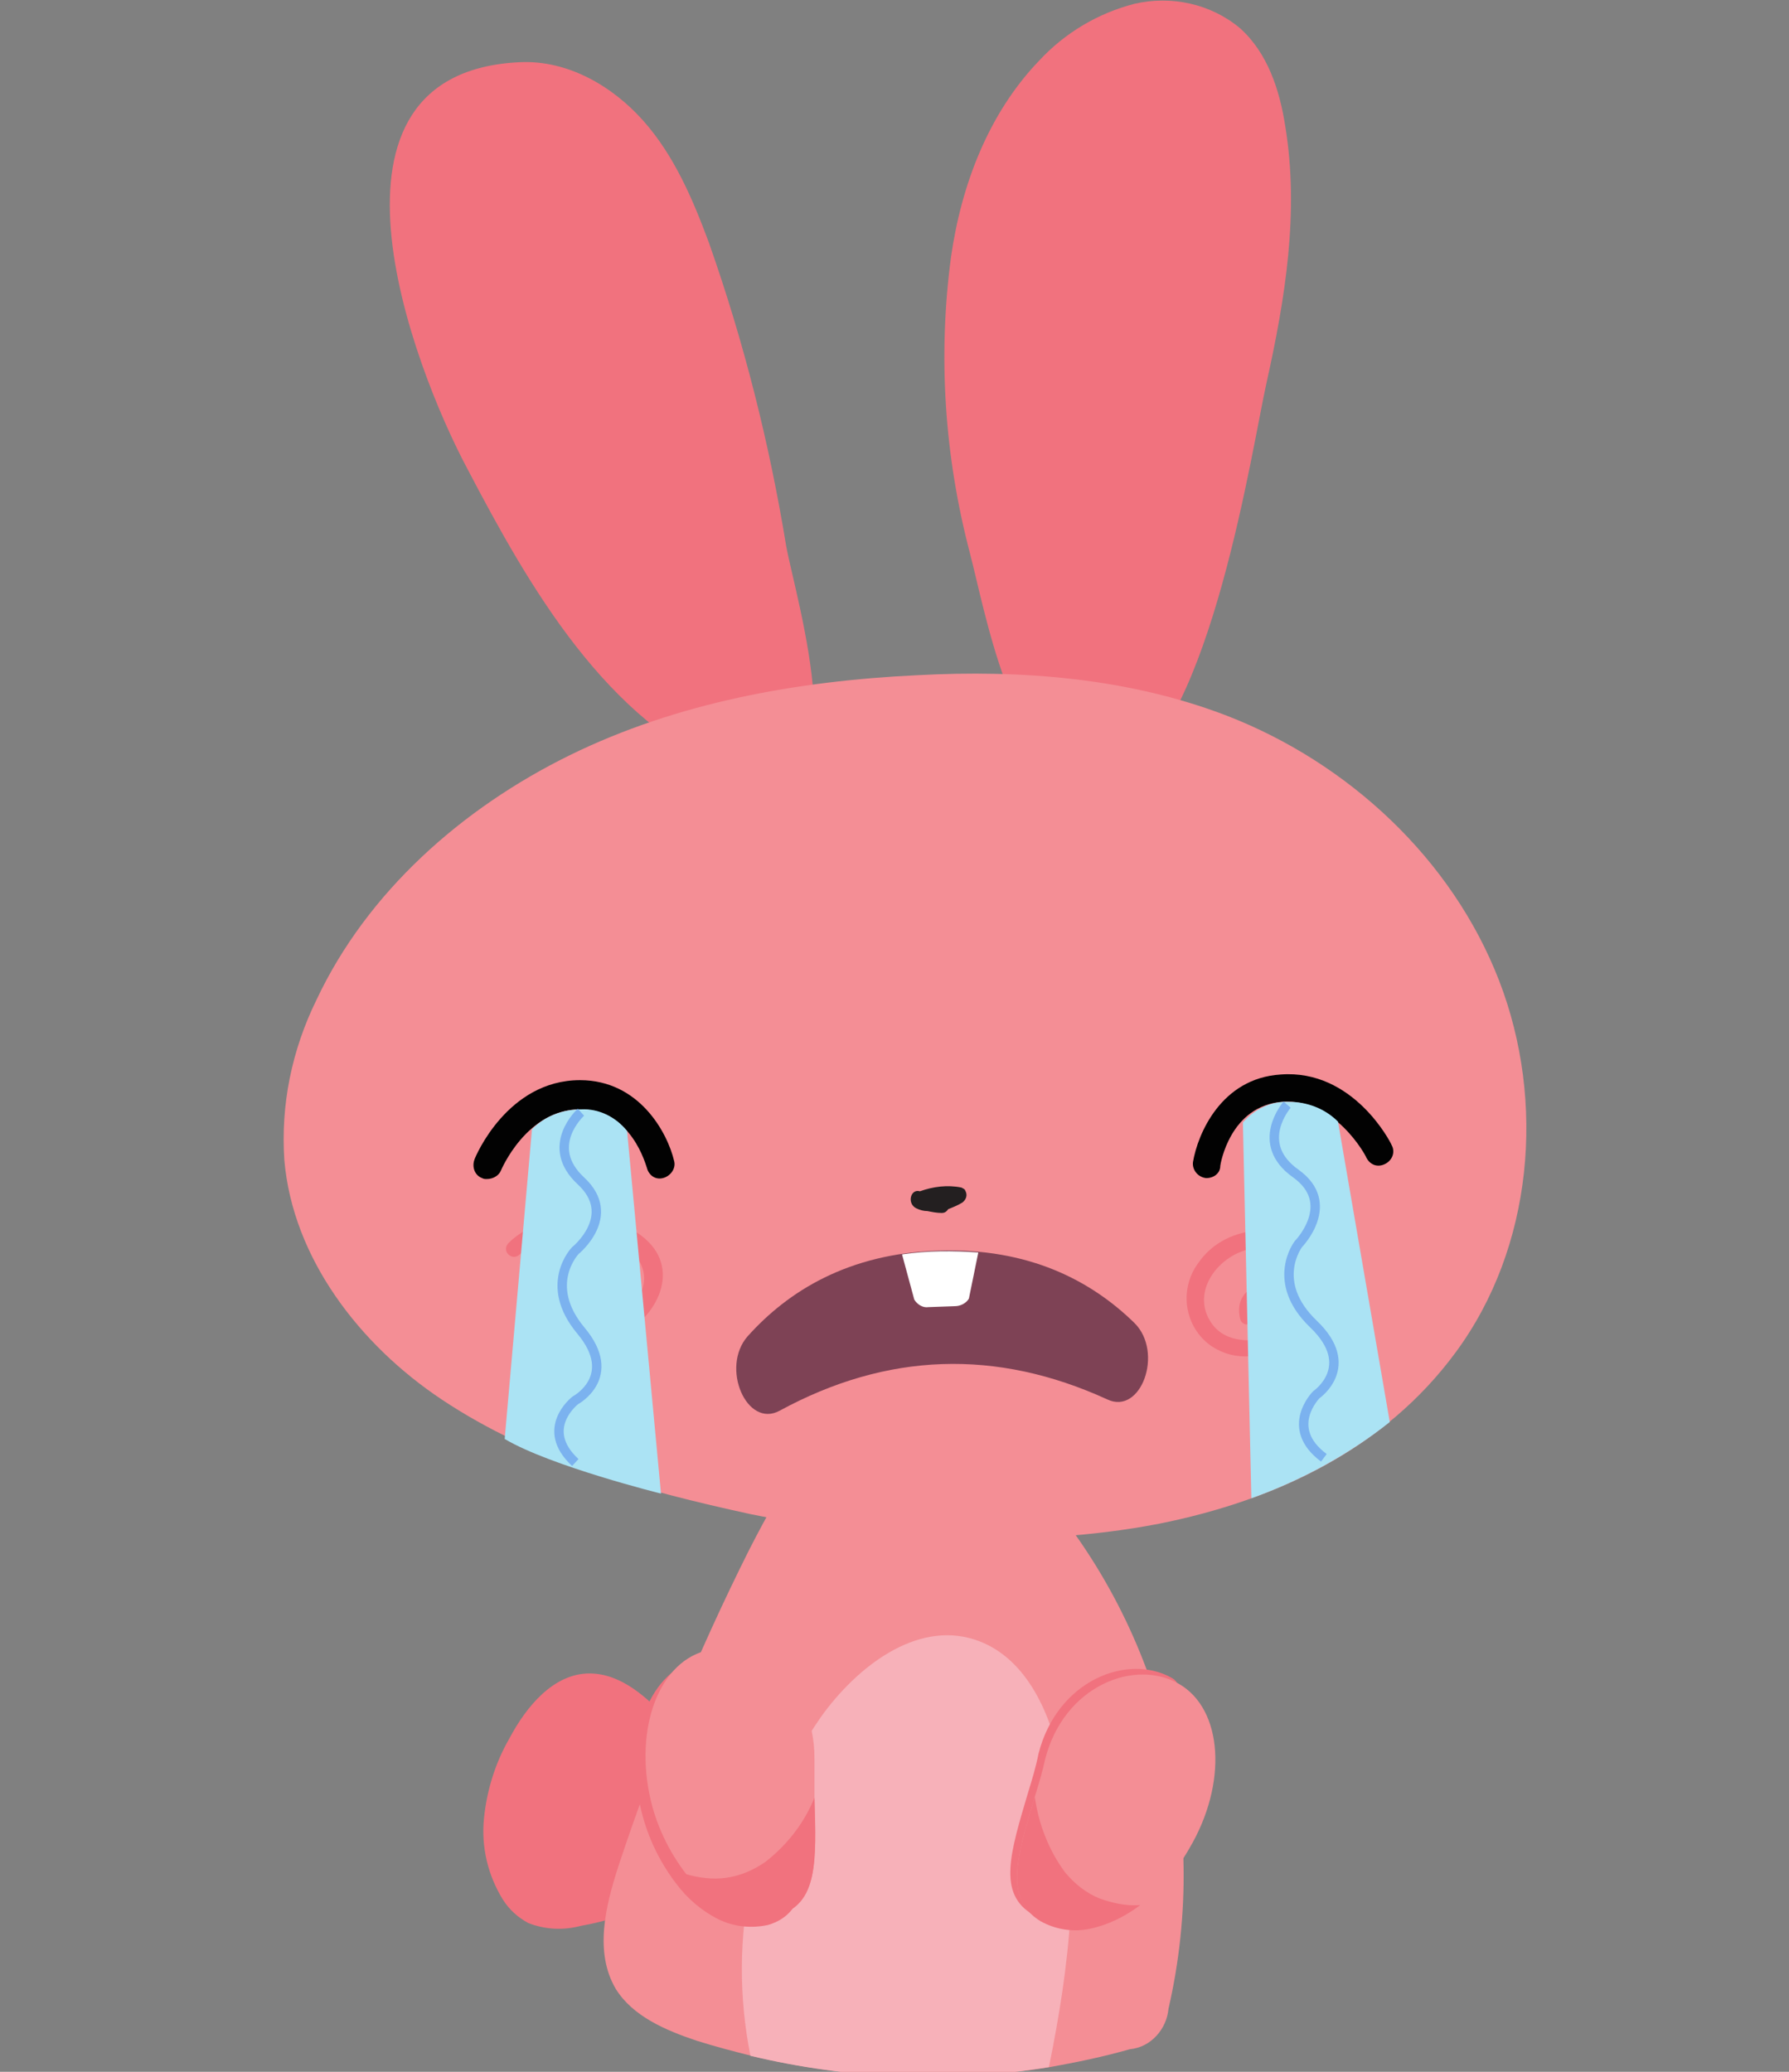 <svg version="1.1" id="H1Vd1H24b7" xmlns="http://www.w3.org/2000/svg" xmlns:xlink="http://www.w3.org/1999/xlink" x="0px" y="0px" viewBox="-30 0 190 220" style="enable-background:new 0 0 132.1 220.6;" xml:space="preserve"><rect x="-30" y="0" width="190" height="220" fill="#808080" stroke="none"/><style>@-webkit-keyframes Hk9xdJrhEWQ_r1kIHhEW7_Animation{0%{-webkit-transform: scale(1, 1);transform: scale(1, 1);}50%{-webkit-transform: scale(1.2, 1.2);transform: scale(1.2, 1.2);}100%{-webkit-transform: scale(1, 1);transform: scale(1, 1);}}@keyframes Hk9xdJrhEWQ_r1kIHhEW7_Animation{0%{-webkit-transform: scale(1, 1);transform: scale(1, 1);}50%{-webkit-transform: scale(1.2, 1.2);transform: scale(1.2, 1.2);}100%{-webkit-transform: scale(1, 1);transform: scale(1, 1);}}@-webkit-keyframes By0e_yH2NWX_Animation{0%{opacity: 1;}10%{opacity: 0;}20%{opacity: 1;}30%{opacity: 0;}40%{opacity: 1;}50%{opacity: 0;}60%{opacity: 1;}70%{opacity: 0;}80%{opacity: 1;}90%{opacity: 0;}100%{opacity: 1;}}@keyframes By0e_yH2NWX_Animation{0%{opacity: 1;}10%{opacity: 0;}20%{opacity: 1;}30%{opacity: 0;}40%{opacity: 1;}50%{opacity: 0;}60%{opacity: 1;}70%{opacity: 0;}80%{opacity: 1;}90%{opacity: 0;}100%{opacity: 1;}}@-webkit-keyframes HyJZ_kShN-X_Animation{0%{opacity: 0;}10%{opacity: 1;}20%{opacity: 0;}30%{opacity: 1;}40%{opacity: 0;}50%{opacity: 1;}60%{opacity: 0;}70%{opacity: 1;}80%{opacity: 0;}90%{opacity: 1;}100%{opacity: 0;}}@keyframes HyJZ_kShN-X_Animation{0%{opacity: 0;}10%{opacity: 1;}20%{opacity: 0;}30%{opacity: 1;}40%{opacity: 0;}50%{opacity: 1;}60%{opacity: 0;}70%{opacity: 1;}80%{opacity: 0;}90%{opacity: 1;}100%{opacity: 0;}}@-webkit-keyframes SkeZ_yrhNb7_Animation{0%{opacity: 1;}10%{opacity: 0;}20%{opacity: 1;}30%{opacity: 0;}40%{opacity: 1;}50%{opacity: 0;}60%{opacity: 1;}70%{opacity: 0;}80%{opacity: 1;}90%{opacity: 0;}100%{opacity: 1;}}@keyframes SkeZ_yrhNb7_Animation{0%{opacity: 1;}10%{opacity: 0;}20%{opacity: 1;}30%{opacity: 0;}40%{opacity: 1;}50%{opacity: 0;}60%{opacity: 1;}70%{opacity: 0;}80%{opacity: 1;}90%{opacity: 0;}100%{opacity: 1;}}@-webkit-keyframes Hyb-dyS3EZm_Animation{0%{opacity: 0;}10%{opacity: 1;}20%{opacity: 0;}30%{opacity: 1;}40%{opacity: 0;}50%{opacity: 1;}60%{opacity: 0;}70%{opacity: 1;}80%{opacity: 0;}90%{opacity: 1;}100%{opacity: 0;}}@keyframes Hyb-dyS3EZm_Animation{0%{opacity: 0;}10%{opacity: 1;}20%{opacity: 0;}30%{opacity: 1;}40%{opacity: 0;}50%{opacity: 1;}60%{opacity: 0;}70%{opacity: 1;}80%{opacity: 0;}90%{opacity: 1;}100%{opacity: 0;}}#H1Vd1H24b7 *{-webkit-animation-duration: 1s;animation-duration: 1s;-webkit-animation-iteration-count: infinite;animation-iteration-count: infinite;-webkit-animation-timing-function: cubic-bezier(0, 0, 1, 1);animation-timing-function: cubic-bezier(0, 0, 1, 1);}#r1v_JBh4ZQ{fill: #F1727E;}#B1O_kBh4bm{fill: #F1727E;}#rJF_Jr3V-m{fill: #F1727E;}#Hk9OyHnVZX{fill: #F48E95;}#rki_JH34Z7{fill: #F48E95;}#HJ2dJSnVWX{fill: #F7B1B9;}#HJaukBnEW7{fill: #F1727E;}#ByR_JHhN-m{fill: #F1727E;}#Bkyg_1rhEZQ{fill: #231F20;}#HybluJH34b7{fill: #F1727E;}#rkzg_1BnNW7{fill: #F48E95;}#SJ7gu1HhNWX{fill: #F1727E;}#H1SeukBnNWm{fill: #F1727E;}#S1LldkB2EWX{fill: #F48E95;}#rkwe_1H2VbQ{fill: #F1727E;}#ByOldkH2EWm{fill: #020202;}#ryKxOJSnN-7{fill: #020202;}#Hk9xdJrhEWQ{fill: #7E4255;}#H1jx_yS3E-m{fill: #FFFFFF;}#B1nl_1H3VZQ{fill: #ABE3F4;}#Bkpl_Jr3V-Q{fill: #ABE3F4;}#By0e_yH2NWX{fill: none;stroke: #7BB2EF;stroke-miterlimit: 10;-webkit-animation-name: By0e_yH2NWX_Animation;animation-name: By0e_yH2NWX_Animation;-webkit-transform-origin: 50% 50%;transform-origin: 50% 50%;transform-box: fill-box;opacity: 1;}#HyJZ_kShN-X{fill: none;stroke: #7BB2EF;stroke-miterlimit: 10;-webkit-animation-name: HyJZ_kShN-X_Animation;animation-name: HyJZ_kShN-X_Animation;-webkit-transform-origin: 50% 50%;transform-origin: 50% 50%;transform-box: fill-box;opacity: 0;}#SkeZ_yrhNb7{fill: none;stroke: #7BB2EF;stroke-miterlimit: 10;-webkit-animation-name: SkeZ_yrhNb7_Animation;animation-name: SkeZ_yrhNb7_Animation;-webkit-transform-origin: 50% 50%;transform-origin: 50% 50%;transform-box: fill-box;opacity: 1;}#Hyb-dyS3EZm{fill: none;stroke: #7BB2EF;stroke-miterlimit: 10;-webkit-animation-name: Hyb-dyS3EZm_Animation;animation-name: Hyb-dyS3EZm_Animation;-webkit-transform-origin: 50% 50%;transform-origin: 50% 50%;transform-box: fill-box;opacity: 0;}#Hk9xdJrhEWQ_r1kIHhEW7{-webkit-animation-name: Hk9xdJrhEWQ_r1kIHhEW7_Animation;animation-name: Hk9xdJrhEWQ_r1kIHhEW7_Animation;-webkit-transform-origin: 50% 0%;transform-origin: 50% 0%;transform-box: fill-box;-webkit-transform: scale(1, 1);transform: scale(1, 1);}</style>

<title>Asset 32</title>
<g id="H1rdJBnEZQ">
	<g id="HJLu1HnEZQ">
		<path d="M89.1,82.2c9.5-5.2,13.9-34.8,15.4-41.5c2-9,3.5-18.2,2-27.3c-0.6-3.9-1.9-7.8-4.8-10.4&#10;&#9;&#9;&#9;c-3.1-2.6-7.3-3.5-11.2-2.6c-3.9,1-7.4,3.1-10.1,6c-5.4,5.6-8.3,13.2-9.4,20.9c-1.4,10.5-0.7,21.1,2,31.4&#10;&#9;&#9;&#9;c1.6,6.1,4.4,22.1,11.9,24.1C86.2,83.1,87.7,82.9,89.1,82.2z" id="r1v_JBh4ZQ"/>
		<path d="M47.9,82.1c-13.5-5.4-21.7-19.8-28.2-32.2C13.7,38.7,2,7.6,25.3,6.6c5-0.2,9.7,2.5,13,6.2s5.3,8.4,7,13&#10;&#9;&#9;&#9;C49,36.3,51.7,47,53.5,58c1,5.5,8.2,29-4.3,24.6C48.8,82.4,48.3,82.3,47.9,82.1z" id="B1O_kBh4bm"/>
		<path d="M43.8,190.3c0.6-1.3,0.5-2.9-0.1-4.1c-0.7-1.3-1.6-2.4-2.6-3.4c-2.3-2.5-5.1-5.1-8.5-5.1&#10;&#9;&#9;&#9;c-3.8,0-6.7,3.5-8.5,6.9c-1.5,2.6-2.4,5.5-2.7,8.5c-0.3,3,0.4,6,2,8.6c0.7,1.1,1.6,1.9,2.7,2.5c1.8,0.7,3.7,0.8,5.6,0.3&#10;&#9;&#9;&#9;c4.5-0.8,8.7-2.6,12.4-5.2L43.8,190.3z" id="rJF_Jr3V-m"/>
		<path d="M94.1,213.3c-0.2,2.2-1.9,4.1-4.1,4.3c-2.8,0.8-5.7,1.4-8.5,1.9c-10.5,1.7-21.3,1.3-31.7-1.2&#10;&#9;&#9;&#9;c-2-0.5-3.9-1-5.8-1.6c-3.3-1.1-6.8-2.6-8.6-5.5c-2.3-3.9-1.1-8.8,0.3-13.1c3.8-11.5,8.4-22.6,13.8-33.4c2-3.9,4.1-7.9,7.3-11&#10;&#9;&#9;&#9;l22.8,3.5C93.3,172.4,98.7,193.3,94.1,213.3z" id="Hk9OyHnVZX"/>
		<path d="M93.1,161.8c12.5-2.5,24-8,31.5-18.2c8.2-11.1,9.6-26.6,4.6-39.5S113.2,81,100.3,76&#10;&#9;&#9;&#9;c-10.4-4-21.8-4.9-32.9-4.3c-12.7,0.6-25.5,2.9-36.9,8.5s-21.5,14.5-26.9,26c-2.6,5.3-3.8,11.1-3.4,17c0.9,10.4,8,19.6,16.7,25.4&#10;&#9;&#9;&#9;c9.9,6.6,21.4,9.7,32.9,12.2C62.7,163.4,78.6,164.6,93.1,161.8z" id="rki_JH34Z7"/>
		<path d="M81.4,219.5c-10.5,1.7-21.3,1.3-31.7-1.2c-2.5-12.5,0.2-25.5,7.5-36c3.8-5.3,10.1-10.2,16.3-8.2&#10;&#9;&#9;&#9;c5.3,1.7,8,7.5,9.1,13C84.9,197.8,83.6,208.7,81.4,219.5z" id="HJ2dJSnVWX"/>
		<path d="M111.4,132c-4.6-1.9-11-2.5-14.2,2.2c-2,2.8-1.4,6.7,1.4,8.7c0.9,0.6,1.9,1,3,1.1c2.6,0.3,11.3-1.1,8.9-5.6&#10;&#9;&#9;&#9;c-1.8-3.3-9.9-3.3-8.8,1.6c0.2,1.1,2,0.7,1.7-0.5c-0.5-2.4,3.7-1.7,4.8-0.9c2.1,1.6-0.8,2.8-2.1,3.2c-2.4,0.7-5.9,1.1-7.5-1.4&#10;&#9;&#9;&#9;c-1.9-2.9,0.2-6.2,3-7.4c3.1-1.3,6.5-0.5,9.4,0.7C112,134.2,112.5,132.4,111.4,132L111.4,132z" id="HJaukBnEW7"/>
		<path d="M25.2,133.2c2.2-2.2,6.3-2.3,9.2-1.6c3.9,0.9,5.5,4.6,2.3,7.5c-2,1.8-6.4,3.4-8.9,1.6&#10;&#9;&#9;&#9;c-2.1-1.5-0.5-3.3,1.4-3.7c1.7-0.3,3.4,0.3,4.6,1.5c0.8,0.8,2.1-0.5,1.3-1.3c-1.5-1.5-3.7-2.3-5.8-2c-1.9,0.2-4,1.3-4.2,3.4&#10;&#9;&#9;&#9;c-0.5,5.5,7.4,4.9,10.5,3.4c4.2-2,7-7.4,2.5-10.8c-2.1-1.6-5-1.8-7.6-1.7c-2.4-0.1-4.7,0.8-6.4,2.4&#10;&#9;&#9;&#9;C23.1,132.8,24.4,134,25.2,133.2L25.2,133.2z" id="ByR_JHhN-m"/>
		<path d="M72.1,126.1c-1.5-0.3-3-0.1-4.4,0.4c-1-0.3-1.4,1.3-0.4,1.8c0.4,0.2,0.8,0.3,1.2,0.3c0.5,0.1,1,0.2,1.5,0.2&#10;&#9;&#9;&#9;c0.3,0,0.5-0.1,0.7-0.4c0.5-0.2,1-0.4,1.5-0.7c0.4-0.3,0.6-0.8,0.3-1.3C72.5,126.3,72.3,126.2,72.1,126.1z" id="Bkyg_1rhEZQ"/>
		<g id="S1xlu1Bn4bX">
			<path id="HybluJH34b7" d="M55.5,191.9c0-1.3-0.1-2.7,0-4.2c0-8-6.4-12.8-11.6-11.4s-7.8,8.9-5.6,16.7&#10;&#9;&#9;&#9;&#9;c0.7,2.5,1.9,4.9,3.5,7c1.2,1.6,2.7,2.9,4.5,3.8c1.6,0.8,3.5,1,5.3,0.6C55.9,203.1,55.7,198.6,55.5,191.9z"/>
			<path id="rkzg_1BnNW7" d="M56.5,190.9c0-1.3,0-2.7,0-4.2c0-8-6.4-12.8-11.6-11.4s-7.7,8.9-5.6,16.6&#10;&#9;&#9;&#9;&#9;c0.7,2.5,1.9,4.9,3.5,7c1.2,1.6,2.7,2.9,4.5,3.8c1.6,0.8,3.5,1.1,5.3,0.6C56.9,202.2,56.7,197.6,56.5,190.9z"/>
			<path id="SJ7gu1HhNWX" d="M56.5,190.9c-1.1,2.7-2.9,5-5.2,6.8c-1.3,0.9-2.7,1.5-4.2,1.7l0,0c-1.4,0.2-2.9,0-4.3-0.4&#10;&#9;&#9;&#9;&#9;c1.2,1.6,2.7,2.9,4.5,3.8c1.6,0.8,3.5,1.1,5.3,0.6C56.9,202.2,56.7,197.6,56.5,190.9z"/>
		</g>
		<g id="r1Vgd1ShVWQ">
			<path id="H1SeukBnNWm" d="M79.2,190.3c0.4-1.3,0.8-2.6,1.1-4.1c2-7.8,9.5-10.7,14.2-8s-13.2,26-14.8,25.1&#10;&#9;&#9;&#9;&#9;C75.9,201.1,77.3,196.7,79.2,190.3z"/>
			<path id="S1LldkB2EWX" d="M79.9,190.8c0.4-1.3,0.8-2.6,1.1-4c2-7.8,9.5-10.7,14.2-8s5.2,10.6,1.1,17.5&#10;&#9;&#9;&#9;&#9;c-1.3,2.3-3.1,4.3-5.2,5.9c-1.6,1.2-3.4,2.1-5.3,2.5c-1.8,0.4-3.7,0.1-5.3-0.8C76.6,201.6,78,197.2,79.9,190.8z"/>
			<path id="rkwe_1H2VbQ" d="M79.9,190.8c0.4,2.9,1.5,5.7,3.2,8c1,1.2,2.2,2.2,3.7,2.8l0,0c1.4,0.5,2.8,0.8,4.3,0.7&#10;&#9;&#9;&#9;&#9;c-1.6,1.2-3.4,2.1-5.3,2.5c-1.8,0.4-3.7,0.1-5.3-0.8C76.6,201.6,78,197.2,79.9,190.8z"/>
		</g>
		<path d="M21.7,125.2c-0.2,0-0.3,0-0.5-0.1c-0.8-0.3-1.1-1.2-0.8-2c0,0,0,0,0,0c0.1-0.3,3.5-8.4,11.2-8.4&#10;&#9;&#9;&#9;c6.3,0,9.3,5.6,10,8.6c0.2,0.8-0.4,1.6-1.2,1.8c-0.8,0.2-1.5-0.3-1.7-1.1c-0.1-0.2-1.6-6.2-7.1-6.2c-5.7,0-8.4,6.5-8.4,6.5&#10;&#9;&#9;&#9;C23,124.8,22.4,125.2,21.7,125.2z" id="ByOldkH2EWm"/>
		<path d="M98.1,125.1L98.1,125.1c-0.9-0.1-1.5-0.9-1.4-1.7c0.5-3,3-8.9,9.3-9.3c7.7-0.6,11.7,7.2,11.8,7.5&#10;&#9;&#9;&#9;c0.4,0.7,0.1,1.6-0.7,2s-1.6,0.1-2-0.7c0-0.1-3.3-6.3-8.9-5.9s-6.6,6.7-6.6,6.8C99.6,124.6,98.9,125.1,98.1,125.1z" id="ryKxOJSnN-7"/>
		<g id="Hk9xdJrhEWQ_r1kIHhEW7" data-animator-group="true" data-animator-type="2"><path d="M87.6,148.6c-11.8-5.4-23.4-5-34.8,1.2c-3.5,1.9-6.3-4.6-3.4-7.9c4.3-4.8,10.7-8.8,20.3-9.1&#10;&#9;&#9;&#9;s16.2,3.2,20.8,7.7C93.6,143.6,91.2,150.3,87.6,148.6z" id="Hk9xdJrhEWQ"/></g>
		<path d="M71.4,138.7l-2.8,0.1c-0.6,0.1-1.2-0.3-1.5-0.8l-1.3-4.8c2.7-0.4,5.4-0.4,8.1-0.2l-1,4.9&#10;&#9;&#9;&#9;C72.6,138.4,72,138.7,71.4,138.7z" id="H1jx_yS3E-m"/>
		<path d="M26.5,119.9c1.4-1.4,3.3-2.1,5.2-2.1c1.9-0.1,3.7,0.8,4.9,2.3l3.6,38.5c0,0-11.7-2.9-16.6-5.8L26.5,119.9z" id="B1nl_1H3VZQ"/>
		<path d="M112.1,119.1c-1.4-1.4-3.3-2.1-5.2-2.1c-1.9-0.1-3.7,0.8-4.9,2.2l0.9,39.9c5.3-1.9,10.3-4.6,14.7-8.1&#10;&#9;&#9;&#9;L112.1,119.1z" id="Bkpl_Jr3V-Q"/>
	</g>
</g>
<path d="M31.7,118.1c0,0-4,3.6,0,7.3c4,3.7-0.6,7.4-0.6,7.4s-3.5,3.6,0.6,8.5s-0.6,7.4-0.6,7.4s-3.9,3,0,6.6" id="By0e_yH2NWX"/>
<path d="M30.9,118.1c0,0,4,3.6,0,7.3c-4,3.7,0.6,7.4,0.6,7.4s3.5,3.6-0.6,8.5s0.6,7.4,0.6,7.4s3.9,3,0,6.6" id="HyJZ_kShN-X"/>
<path d="M106.7,117.3c0,0-3.6,4.1,0.9,7.3c4.5,3.2,0.3,7.5,0.3,7.5s-3.1,4,1.6,8.5c4.7,4.5,0.3,7.5,0.3,7.5&#10;&#9;s-3.5,3.5,0.8,6.7" id="SkeZ_yrhNb7"/>
<path d="M105.9,117.4c0,0,4.4,3.1,0.9,7.3c-3.5,4.2,1.6,7.3,1.6,7.3s4,3.1,0.5,8.6s1.5,7.3,1.5,7.3s4.3,2.6,0.8,6.7" id="Hyb-dyS3EZm"/>
<script>(function(){var a=document.querySelector('#H1Vd1H24b7'),b=a.querySelectorAll('style'),c=function(d){b.forEach(function(f){var g=f.textContent;g&amp;&amp;(f.textContent=g.replace(/transform-box:[^;\r\n]*/gi,'transform-box: '+d))})};c('initial'),window.requestAnimationFrame(function(){return c('fill-box')})})();</script></svg>